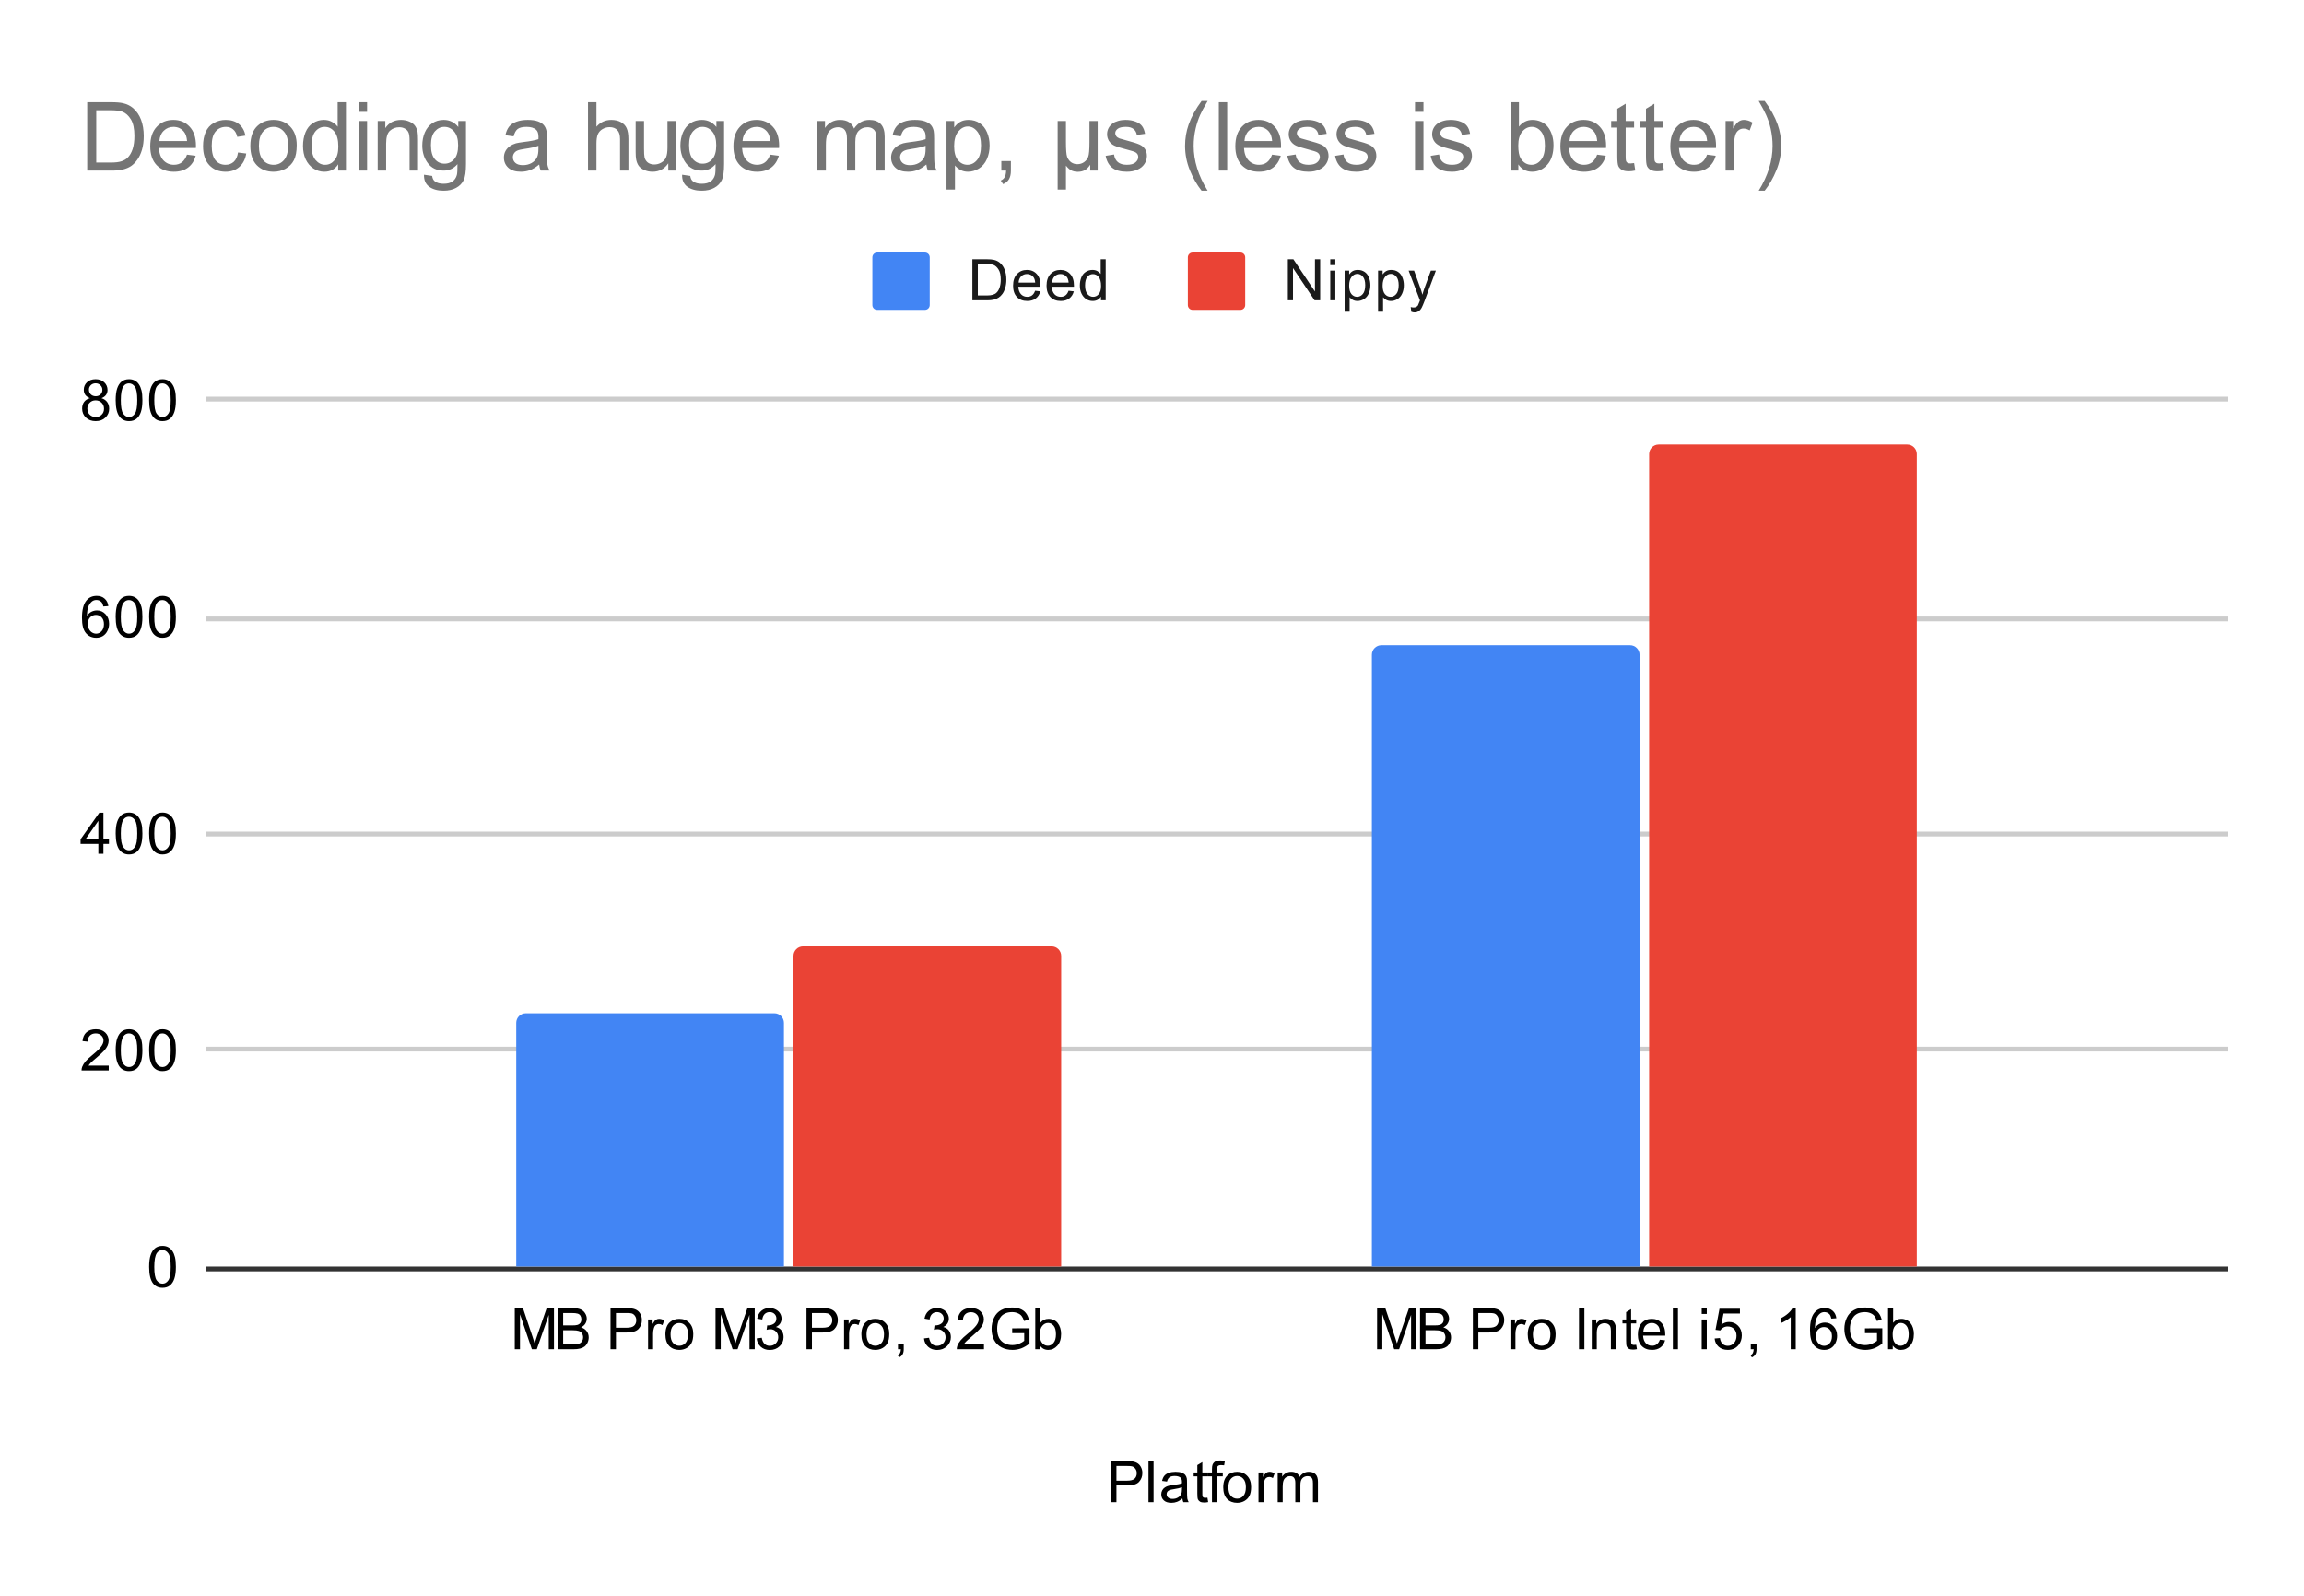 <svg version="1.1" viewBox="0.0 0.0 482.0 334.0" fill="none" stroke="none" stroke-linecap="square" stroke-miterlimit="10" width="482" height="334" xmlns:xlink="http://www.w3.org/1999/xlink" xmlns="http://www.w3.org/2000/svg"><path fill="#ffffff" d="M0 0L482.0 0L482.0 334.0L0 334.0L0 0Z" fill-rule="nonzero"/><path stroke="#333333" stroke-width="1.0" stroke-linecap="butt" d="M43.5 265.5L465.5 265.5" fill-rule="nonzero"/><path stroke="#cccccc" stroke-width="1.0" stroke-linecap="butt" d="M43.5 219.5L465.5 219.5" fill-rule="nonzero"/><path stroke="#cccccc" stroke-width="1.0" stroke-linecap="butt" d="M43.5 174.5L465.5 174.5" fill-rule="nonzero"/><path stroke="#cccccc" stroke-width="1.0" stroke-linecap="butt" d="M43.5 129.5L465.5 129.5" fill-rule="nonzero"/><path stroke="#cccccc" stroke-width="1.0" stroke-linecap="butt" d="M43.5 83.5L465.5 83.5" fill-rule="nonzero"/><clipPath id="id_0"><path d="M43.7 83.967L465.3 83.967L465.3 265.3L43.7 265.3L43.7 83.967Z" clip-rule="nonzero"/></clipPath><path stroke="#000000" stroke-width="2.0" stroke-linecap="butt" stroke-opacity="0.0" clip-path="url(#id_0)" d="M164.0 265.0L108.0 265.0L108.0 214.0C108.0 212.895 108.895 212.0 110.0 212.0L162.0 212.0C163.105 212.0 164.0 212.895 164.0 214.0Z" fill-rule="nonzero"/><path fill="#4285f4" clip-path="url(#id_0)" d="M164.0 265.0L108.0 265.0L108.0 214.0C108.0 212.895 108.895 212.0 110.0 212.0L162.0 212.0C163.105 212.0 164.0 212.895 164.0 214.0Z" fill-rule="nonzero"/><path stroke="#000000" stroke-width="2.0" stroke-linecap="butt" stroke-opacity="0.0" clip-path="url(#id_0)" d="M343.0 265.0L287.0 265.0L287.0 137.0C287.0 135.895 287.895 135.0 289.0 135.0L341.0 135.0C342.105 135.0 343.0 135.895 343.0 137.0Z" fill-rule="nonzero"/><path fill="#4285f4" clip-path="url(#id_0)" d="M343.0 265.0L287.0 265.0L287.0 137.0C287.0 135.895 287.895 135.0 289.0 135.0L341.0 135.0C342.105 135.0 343.0 135.895 343.0 137.0Z" fill-rule="nonzero"/><path stroke="#000000" stroke-width="2.0" stroke-linecap="butt" stroke-opacity="0.0" clip-path="url(#id_0)" d="M222.0 265.0L166.0 265.0L166.0 200.0C166.0 198.895 166.895 198.0 168.0 198.0L220.0 198.0C221.105 198.0 222.0 198.895 222.0 200.0Z" fill-rule="nonzero"/><path fill="#ea4335" clip-path="url(#id_0)" d="M222.0 265.0L166.0 265.0L166.0 200.0C166.0 198.895 166.895 198.0 168.0 198.0L220.0 198.0C221.105 198.0 222.0 198.895 222.0 200.0Z" fill-rule="nonzero"/><path stroke="#000000" stroke-width="2.0" stroke-linecap="butt" stroke-opacity="0.0" clip-path="url(#id_0)" d="M401.0 265.0L345.0 265.0L345.0 95.0C345.0 93.895 345.895 93.0 347.0 93.0L399.0 93.0C400.105 93.0 401.0 93.895 401.0 95.0Z" fill-rule="nonzero"/><path fill="#ea4335" clip-path="url(#id_0)" d="M401.0 265.0L345.0 265.0L345.0 95.0C345.0 93.895 345.895 93.0 347.0 93.0L399.0 93.0C400.105 93.0 401.0 93.895 401.0 95.0Z" fill-rule="nonzero"/><path fill="#000000" d="M232.422 314.3L232.422 305.706L235.672 305.706Q236.516 305.706 236.969 305.784Q237.609 305.894 238.031 306.191Q238.469 306.488 238.719 307.019Q238.984 307.55 238.984 308.191Q238.984 309.284 238.281 310.05Q237.594 310.8 235.766 310.8L233.562 310.8L233.562 314.3L232.422 314.3ZM233.562 309.8L235.781 309.8Q236.891 309.8 237.344 309.394Q237.812 308.972 237.812 308.222Q237.812 307.691 237.531 307.316Q237.266 306.925 236.828 306.8Q236.531 306.722 235.766 306.722L233.562 306.722L233.562 309.8ZM240.266 314.3L240.266 305.706L241.328 305.706L241.328 314.3L240.266 314.3ZM247.359 313.534Q246.766 314.034 246.219 314.238Q245.688 314.441 245.062 314.441Q244.031 314.441 243.484 313.941Q242.938 313.441 242.938 312.659Q242.938 312.206 243.141 311.831Q243.344 311.441 243.688 311.222Q244.031 310.988 244.453 310.878Q244.75 310.784 245.391 310.706Q246.656 310.566 247.266 310.347Q247.266 310.128 247.266 310.081Q247.266 309.425 246.969 309.159Q246.562 308.816 245.766 308.816Q245.031 308.816 244.672 309.081Q244.312 309.331 244.141 309.988L243.109 309.847Q243.25 309.191 243.578 308.784Q243.906 308.378 244.516 308.159Q245.125 307.941 245.922 307.941Q246.719 307.941 247.219 308.128Q247.719 308.316 247.953 308.597Q248.188 308.878 248.281 309.316Q248.328 309.581 248.328 310.284L248.328 311.691Q248.328 313.159 248.391 313.55Q248.469 313.941 248.672 314.3L247.562 314.3Q247.406 313.972 247.359 313.534ZM247.266 311.175Q246.688 311.409 245.547 311.581Q244.891 311.675 244.625 311.8Q244.359 311.909 244.203 312.128Q244.062 312.347 244.062 312.628Q244.062 313.05 244.375 313.331Q244.703 313.613 245.312 313.613Q245.922 313.613 246.391 313.347Q246.875 313.081 247.094 312.613Q247.266 312.253 247.266 311.566L247.266 311.175ZM252.594 313.363L252.75 314.284Q252.297 314.378 251.953 314.378Q251.375 314.378 251.062 314.206Q250.75 314.019 250.609 313.722Q250.484 313.425 250.484 312.472L250.484 308.894L249.719 308.894L249.719 308.081L250.484 308.081L250.484 306.534L251.531 305.909L251.531 308.081L252.594 308.081L252.594 308.894L251.531 308.894L251.531 312.534Q251.531 312.988 251.578 313.113Q251.641 313.238 251.766 313.316Q251.891 313.394 252.125 313.394Q252.312 313.394 252.594 313.363ZM253.547 314.3L253.547 308.894L252.609 308.894L252.609 308.081L253.547 308.081L253.547 307.409Q253.547 306.784 253.656 306.488Q253.812 306.066 254.188 305.816Q254.578 305.566 255.266 305.566Q255.719 305.566 256.25 305.675L256.094 306.581Q255.766 306.534 255.469 306.534Q254.984 306.534 254.781 306.738Q254.594 306.941 254.594 307.503L254.594 308.081L255.812 308.081L255.812 308.894L254.594 308.894L254.594 314.3L253.547 314.3ZM255.906 311.191Q255.906 309.456 256.859 308.628Q257.656 307.941 258.812 307.941Q260.094 307.941 260.906 308.784Q261.734 309.613 261.734 311.097Q261.734 312.3 261.375 312.988Q261.016 313.675 260.312 314.066Q259.625 314.441 258.812 314.441Q257.516 314.441 256.703 313.613Q255.906 312.769 255.906 311.191ZM256.984 311.191Q256.984 312.378 257.5 312.972Q258.031 313.566 258.812 313.566Q259.609 313.566 260.125 312.972Q260.641 312.378 260.641 311.159Q260.641 310.003 260.109 309.409Q259.594 308.816 258.812 308.816Q258.031 308.816 257.5 309.409Q256.984 309.988 256.984 311.191ZM263.281 314.3L263.281 308.081L264.234 308.081L264.234 309.019Q264.594 308.363 264.891 308.159Q265.203 307.941 265.578 307.941Q266.109 307.941 266.656 308.269L266.297 309.253Q265.906 309.019 265.531 309.019Q265.172 309.019 264.891 309.238Q264.625 309.441 264.516 309.816Q264.328 310.378 264.328 311.034L264.328 314.3L263.281 314.3ZM267.297 314.3L267.297 308.081L268.234 308.081L268.234 308.956Q268.531 308.488 269.016 308.222Q269.5 307.941 270.125 307.941Q270.812 307.941 271.25 308.222Q271.703 308.503 271.875 309.019Q272.625 307.941 273.797 307.941Q274.734 307.941 275.219 308.456Q275.719 308.956 275.719 310.034L275.719 314.3L274.672 314.3L274.672 310.378Q274.672 309.753 274.562 309.472Q274.469 309.191 274.203 309.019Q273.938 308.847 273.562 308.847Q272.906 308.847 272.469 309.284Q272.047 309.722 272.047 310.691L272.047 314.3L270.984 314.3L270.984 310.253Q270.984 309.55 270.719 309.206Q270.469 308.847 269.891 308.847Q269.438 308.847 269.062 309.081Q268.688 309.316 268.516 309.769Q268.344 310.222 268.344 311.066L268.344 314.3L267.297 314.3Z" fill-rule="nonzero"/><path fill="#000000" d="M31.2 265.066Q31.2 263.534 31.512 262.613Q31.825 261.675 32.434 261.175Q33.059 260.675 33.997 260.675Q34.684 260.675 35.2 260.956Q35.731 261.238 36.075 261.769Q36.419 262.284 36.606 263.034Q36.794 263.784 36.794 265.066Q36.794 266.581 36.481 267.503Q36.184 268.425 35.559 268.941Q34.95 269.441 33.997 269.441Q32.763 269.441 32.044 268.55Q31.2 267.488 31.2 265.066ZM32.278 265.066Q32.278 267.175 32.778 267.878Q33.278 268.581 33.997 268.581Q34.731 268.581 35.216 267.878Q35.716 267.175 35.716 265.066Q35.716 262.941 35.216 262.253Q34.731 261.55 33.981 261.55Q33.263 261.55 32.825 262.159Q32.278 262.941 32.278 265.066Z" fill-rule="nonzero"/><path fill="#000000" d="M22.747 222.951L22.747 223.967L17.059 223.967Q17.059 223.592 17.184 223.232Q17.403 222.654 17.872 222.092Q18.356 221.529 19.262 220.795Q20.669 219.639 21.153 218.967Q21.653 218.295 21.653 217.701Q21.653 217.076 21.2 216.654Q20.747 216.217 20.028 216.217Q19.262 216.217 18.809 216.67Q18.356 217.123 18.341 217.935L17.262 217.826Q17.372 216.607 18.091 215.982Q18.825 215.342 20.059 215.342Q21.294 215.342 22.012 216.029Q22.731 216.717 22.731 217.732Q22.731 218.248 22.512 218.748Q22.309 219.232 21.809 219.795Q21.325 220.342 20.2 221.295Q19.247 222.092 18.966 222.389Q18.7 222.67 18.528 222.951L22.747 222.951ZM24.2 219.732Q24.2 218.201 24.512 217.279Q24.825 216.342 25.434 215.842Q26.059 215.342 26.997 215.342Q27.684 215.342 28.2 215.623Q28.731 215.904 29.075 216.435Q29.419 216.951 29.606 217.701Q29.794 218.451 29.794 219.732Q29.794 221.248 29.481 222.17Q29.184 223.092 28.559 223.607Q27.95 224.107 26.997 224.107Q25.762 224.107 25.044 223.217Q24.2 222.154 24.2 219.732ZM25.278 219.732Q25.278 221.842 25.778 222.545Q26.278 223.248 26.997 223.248Q27.731 223.248 28.216 222.545Q28.716 221.842 28.716 219.732Q28.716 217.607 28.216 216.92Q27.731 216.217 26.981 216.217Q26.262 216.217 25.825 216.826Q25.278 217.607 25.278 219.732ZM31.2 219.732Q31.2 218.201 31.512 217.279Q31.825 216.342 32.434 215.842Q33.059 215.342 33.997 215.342Q34.684 215.342 35.2 215.623Q35.731 215.904 36.075 216.435Q36.419 216.951 36.606 217.701Q36.794 218.451 36.794 219.732Q36.794 221.248 36.481 222.17Q36.184 223.092 35.559 223.607Q34.95 224.107 33.997 224.107Q32.763 224.107 32.044 223.217Q31.2 222.154 31.2 219.732ZM32.278 219.732Q32.278 221.842 32.778 222.545Q33.278 223.248 33.997 223.248Q34.731 223.248 35.216 222.545Q35.716 221.842 35.716 219.732Q35.716 217.607 35.216 216.92Q34.731 216.217 33.981 216.217Q33.263 216.217 32.825 216.826Q32.278 217.607 32.278 219.732Z" fill-rule="nonzero"/><path fill="#000000" d="M20.575 178.633L20.575 176.571L16.856 176.571L16.856 175.602L20.778 170.04L21.637 170.04L21.637 175.602L22.794 175.602L22.794 176.571L21.637 176.571L21.637 178.633L20.575 178.633ZM20.575 175.602L20.575 171.743L17.887 175.602L20.575 175.602ZM24.2 174.399Q24.2 172.868 24.512 171.946Q24.825 171.008 25.434 170.508Q26.059 170.008 26.997 170.008Q27.684 170.008 28.2 170.29Q28.731 170.571 29.075 171.102Q29.419 171.618 29.606 172.368Q29.794 173.118 29.794 174.399Q29.794 175.915 29.481 176.836Q29.184 177.758 28.559 178.274Q27.95 178.774 26.997 178.774Q25.762 178.774 25.044 177.883Q24.2 176.821 24.2 174.399ZM25.278 174.399Q25.278 176.508 25.778 177.211Q26.278 177.915 26.997 177.915Q27.731 177.915 28.216 177.211Q28.716 176.508 28.716 174.399Q28.716 172.274 28.216 171.586Q27.731 170.883 26.981 170.883Q26.262 170.883 25.825 171.493Q25.278 172.274 25.278 174.399ZM31.2 174.399Q31.2 172.868 31.512 171.946Q31.825 171.008 32.434 170.508Q33.059 170.008 33.997 170.008Q34.684 170.008 35.2 170.29Q35.731 170.571 36.075 171.102Q36.419 171.618 36.606 172.368Q36.794 173.118 36.794 174.399Q36.794 175.915 36.481 176.836Q36.184 177.758 35.559 178.274Q34.95 178.774 33.997 178.774Q32.763 178.774 32.044 177.883Q31.2 176.821 31.2 174.399ZM32.278 174.399Q32.278 176.508 32.778 177.211Q33.278 177.915 33.997 177.915Q34.731 177.915 35.216 177.211Q35.716 176.508 35.716 174.399Q35.716 172.274 35.216 171.586Q34.731 170.883 33.981 170.883Q33.263 170.883 32.825 171.493Q32.278 172.274 32.278 174.399Z" fill-rule="nonzero"/><path fill="#000000" d="M22.669 126.816L21.622 126.894Q21.481 126.269 21.231 125.987Q20.794 125.534 20.169 125.534Q19.669 125.534 19.278 125.816Q18.794 126.191 18.497 126.894Q18.216 127.581 18.2 128.863Q18.575 128.284 19.122 128.003Q19.684 127.722 20.294 127.722Q21.341 127.722 22.075 128.503Q22.825 129.284 22.825 130.503Q22.825 131.316 22.466 132.019Q22.122 132.706 21.512 133.081Q20.903 133.441 20.137 133.441Q18.809 133.441 17.981 132.472Q17.153 131.503 17.153 129.284Q17.153 126.784 18.075 125.659Q18.872 124.675 20.231 124.675Q21.247 124.675 21.887 125.253Q22.544 125.816 22.669 126.816ZM18.372 130.519Q18.372 131.066 18.591 131.566Q18.825 132.05 19.231 132.316Q19.653 132.581 20.122 132.581Q20.778 132.581 21.262 132.05Q21.747 131.503 21.747 130.581Q21.747 129.691 21.262 129.175Q20.794 128.659 20.075 128.659Q19.356 128.659 18.856 129.175Q18.372 129.691 18.372 130.519ZM24.2 129.066Q24.2 127.534 24.512 126.612Q24.825 125.675 25.434 125.175Q26.059 124.675 26.997 124.675Q27.684 124.675 28.2 124.956Q28.731 125.237 29.075 125.769Q29.419 126.284 29.606 127.034Q29.794 127.784 29.794 129.066Q29.794 130.581 29.481 131.503Q29.184 132.425 28.559 132.941Q27.95 133.441 26.997 133.441Q25.762 133.441 25.044 132.55Q24.2 131.488 24.2 129.066ZM25.278 129.066Q25.278 131.175 25.778 131.878Q26.278 132.581 26.997 132.581Q27.731 132.581 28.216 131.878Q28.716 131.175 28.716 129.066Q28.716 126.941 28.216 126.253Q27.731 125.55 26.981 125.55Q26.262 125.55 25.825 126.159Q25.278 126.941 25.278 129.066ZM31.2 129.066Q31.2 127.534 31.512 126.612Q31.825 125.675 32.434 125.175Q33.059 124.675 33.997 124.675Q34.684 124.675 35.2 124.956Q35.731 125.237 36.075 125.769Q36.419 126.284 36.606 127.034Q36.794 127.784 36.794 129.066Q36.794 130.581 36.481 131.503Q36.184 132.425 35.559 132.941Q34.95 133.441 33.997 133.441Q32.763 133.441 32.044 132.55Q31.2 131.488 31.2 129.066ZM32.278 129.066Q32.278 131.175 32.778 131.878Q33.278 132.581 33.997 132.581Q34.731 132.581 35.216 131.878Q35.716 131.175 35.716 129.066Q35.716 126.941 35.216 126.253Q34.731 125.55 33.981 125.55Q33.263 125.55 32.825 126.159Q32.278 126.941 32.278 129.066Z" fill-rule="nonzero"/><path fill="#000000" d="M18.825 83.31Q18.169 83.06 17.841 82.623Q17.528 82.17 17.528 81.56Q17.528 80.623 18.2 79.982Q18.887 79.342 19.997 79.342Q21.122 79.342 21.809 79.998Q22.497 80.654 22.497 81.592Q22.497 82.185 22.184 82.623Q21.872 83.06 21.231 83.31Q22.028 83.56 22.434 84.139Q22.841 84.717 22.841 85.514Q22.841 86.607 22.059 87.357Q21.294 88.107 20.012 88.107Q18.747 88.107 17.966 87.357Q17.184 86.607 17.184 85.482Q17.184 84.639 17.606 84.076Q18.044 83.514 18.825 83.31ZM18.606 81.514Q18.606 82.123 18.997 82.514Q19.403 82.904 20.028 82.904Q20.637 82.904 21.028 82.529Q21.419 82.139 21.419 81.576Q21.419 80.998 21.012 80.607Q20.606 80.201 20.012 80.201Q19.403 80.201 18.997 80.592Q18.606 80.982 18.606 81.514ZM18.278 85.482Q18.278 85.935 18.481 86.357Q18.7 86.779 19.122 87.014Q19.544 87.248 20.028 87.248Q20.778 87.248 21.262 86.764Q21.762 86.279 21.762 85.529Q21.762 84.764 21.262 84.264Q20.762 83.764 19.997 83.764Q19.247 83.764 18.762 84.264Q18.278 84.748 18.278 85.482ZM24.2 83.732Q24.2 82.201 24.512 81.279Q24.825 80.342 25.434 79.842Q26.059 79.342 26.997 79.342Q27.684 79.342 28.2 79.623Q28.731 79.904 29.075 80.435Q29.419 80.951 29.606 81.701Q29.794 82.451 29.794 83.732Q29.794 85.248 29.481 86.17Q29.184 87.092 28.559 87.607Q27.95 88.107 26.997 88.107Q25.762 88.107 25.044 87.217Q24.2 86.154 24.2 83.732ZM25.278 83.732Q25.278 85.842 25.778 86.545Q26.278 87.248 26.997 87.248Q27.731 87.248 28.216 86.545Q28.716 85.842 28.716 83.732Q28.716 81.607 28.216 80.92Q27.731 80.217 26.981 80.217Q26.262 80.217 25.825 80.826Q25.278 81.607 25.278 83.732ZM31.2 83.732Q31.2 82.201 31.512 81.279Q31.825 80.342 32.434 79.842Q33.059 79.342 33.997 79.342Q34.684 79.342 35.2 79.623Q35.731 79.904 36.075 80.435Q36.419 80.951 36.606 81.701Q36.794 82.451 36.794 83.732Q36.794 85.248 36.481 86.17Q36.184 87.092 35.559 87.607Q34.95 88.107 33.997 88.107Q32.763 88.107 32.044 87.217Q31.2 86.154 31.2 83.732ZM32.278 83.732Q32.278 85.842 32.778 86.545Q33.278 87.248 33.997 87.248Q34.731 87.248 35.216 86.545Q35.716 85.842 35.716 83.732Q35.716 81.607 35.216 80.92Q34.731 80.217 33.981 80.217Q33.263 80.217 32.825 80.826Q32.278 81.607 32.278 83.732Z" fill-rule="nonzero"/><path fill="#000000" d="M107.689 282.3L107.689 273.706L109.407 273.706L111.439 279.784Q111.72 280.644 111.845 281.066Q111.985 280.597 112.298 279.691L114.36 273.706L115.892 273.706L115.892 282.3L114.798 282.3L114.798 275.113L112.298 282.3L111.267 282.3L108.782 274.988L108.782 282.3L107.689 282.3ZM116.673 282.3L116.673 273.706L119.907 273.706Q120.892 273.706 121.485 273.972Q122.079 274.238 122.407 274.784Q122.751 275.316 122.751 275.909Q122.751 276.456 122.454 276.941Q122.157 277.425 121.548 277.722Q122.329 277.956 122.735 278.519Q123.157 279.066 123.157 279.816Q123.157 280.409 122.907 280.941Q122.657 281.456 122.282 281.738Q121.907 282.019 121.329 282.159Q120.767 282.3 119.954 282.3L116.673 282.3ZM117.814 277.316L119.673 277.316Q120.423 277.316 120.751 277.222Q121.189 277.097 121.407 276.8Q121.626 276.488 121.626 276.034Q121.626 275.613 121.423 275.284Q121.22 274.956 120.829 274.847Q120.454 274.722 119.532 274.722L117.814 274.722L117.814 277.316ZM117.814 281.284L119.954 281.284Q120.501 281.284 120.72 281.238Q121.126 281.175 121.376 281.019Q121.642 280.847 121.814 280.534Q121.985 280.222 121.985 279.816Q121.985 279.331 121.735 278.972Q121.501 278.613 121.064 278.472Q120.626 278.331 119.798 278.331L117.814 278.331L117.814 281.284ZM127.72 282.3L127.72 273.706L130.97 273.706Q131.814 273.706 132.267 273.784Q132.907 273.894 133.329 274.191Q133.767 274.488 134.017 275.019Q134.282 275.55 134.282 276.191Q134.282 277.284 133.579 278.05Q132.892 278.8 131.064 278.8L128.86 278.8L128.86 282.3L127.72 282.3ZM128.86 277.8L131.079 277.8Q132.189 277.8 132.642 277.394Q133.11 276.972 133.11 276.222Q133.11 275.691 132.829 275.316Q132.564 274.925 132.126 274.8Q131.829 274.722 131.064 274.722L128.86 274.722L128.86 277.8ZM135.579 282.3L135.579 276.081L136.532 276.081L136.532 277.019Q136.892 276.363 137.189 276.159Q137.501 275.941 137.876 275.941Q138.407 275.941 138.954 276.269L138.595 277.253Q138.204 277.019 137.829 277.019Q137.47 277.019 137.189 277.238Q136.923 277.441 136.814 277.816Q136.626 278.378 136.626 279.034L136.626 282.3L135.579 282.3ZM139.204 279.191Q139.204 277.456 140.157 276.628Q140.954 275.941 142.11 275.941Q143.392 275.941 144.204 276.784Q145.032 277.613 145.032 279.097Q145.032 280.3 144.673 280.988Q144.314 281.675 143.61 282.066Q142.923 282.441 142.11 282.441Q140.814 282.441 140.001 281.613Q139.204 280.769 139.204 279.191ZM140.282 279.191Q140.282 280.378 140.798 280.972Q141.329 281.566 142.11 281.566Q142.907 281.566 143.423 280.972Q143.939 280.378 143.939 279.159Q143.939 278.003 143.407 277.409Q142.892 276.816 142.11 276.816Q141.329 276.816 140.798 277.409Q140.282 277.988 140.282 279.191ZM149.689 282.3L149.689 273.706L151.407 273.706L153.439 279.784Q153.72 280.644 153.845 281.066Q153.985 280.597 154.298 279.691L156.36 273.706L157.892 273.706L157.892 282.3L156.798 282.3L156.798 275.113L154.298 282.3L153.267 282.3L150.782 274.988L150.782 282.3L149.689 282.3ZM158.298 280.034L159.36 279.894Q159.532 280.784 159.97 281.191Q160.407 281.581 161.032 281.581Q161.782 281.581 162.298 281.066Q162.814 280.55 162.814 279.784Q162.814 279.066 162.329 278.597Q161.86 278.113 161.126 278.113Q160.829 278.113 160.376 278.238L160.501 277.3Q160.61 277.316 160.673 277.316Q161.345 277.316 161.876 276.972Q162.423 276.613 162.423 275.878Q162.423 275.3 162.032 274.925Q161.642 274.534 161.017 274.534Q160.407 274.534 159.985 274.925Q159.579 275.316 159.47 276.081L158.407 275.894Q158.595 274.847 159.282 274.269Q159.97 273.675 160.985 273.675Q161.689 273.675 162.282 273.988Q162.876 274.284 163.189 274.8Q163.501 275.316 163.501 275.909Q163.501 276.456 163.204 276.925Q162.907 277.378 162.329 277.644Q163.079 277.816 163.501 278.378Q163.923 278.925 163.923 279.769Q163.923 280.894 163.095 281.675Q162.282 282.456 161.032 282.456Q159.907 282.456 159.157 281.784Q158.407 281.097 158.298 280.034ZM168.72 282.3L168.72 273.706L171.97 273.706Q172.814 273.706 173.267 273.784Q173.907 273.894 174.329 274.191Q174.767 274.488 175.017 275.019Q175.282 275.55 175.282 276.191Q175.282 277.284 174.579 278.05Q173.892 278.8 172.064 278.8L169.86 278.8L169.86 282.3L168.72 282.3ZM169.86 277.8L172.079 277.8Q173.189 277.8 173.642 277.394Q174.11 276.972 174.11 276.222Q174.11 275.691 173.829 275.316Q173.564 274.925 173.126 274.8Q172.829 274.722 172.064 274.722L169.86 274.722L169.86 277.8ZM176.579 282.3L176.579 276.081L177.532 276.081L177.532 277.019Q177.892 276.363 178.189 276.159Q178.501 275.941 178.876 275.941Q179.407 275.941 179.954 276.269L179.595 277.253Q179.204 277.019 178.829 277.019Q178.47 277.019 178.189 277.238Q177.923 277.441 177.814 277.816Q177.626 278.378 177.626 279.034L177.626 282.3L176.579 282.3ZM180.204 279.191Q180.204 277.456 181.157 276.628Q181.954 275.941 183.11 275.941Q184.392 275.941 185.204 276.784Q186.032 277.613 186.032 279.097Q186.032 280.3 185.673 280.988Q185.314 281.675 184.61 282.066Q183.923 282.441 183.11 282.441Q181.814 282.441 181.001 281.613Q180.204 280.769 180.204 279.191ZM181.282 279.191Q181.282 280.378 181.798 280.972Q182.329 281.566 183.11 281.566Q183.907 281.566 184.423 280.972Q184.939 280.378 184.939 279.159Q184.939 278.003 184.407 277.409Q183.892 276.816 183.11 276.816Q182.329 276.816 181.798 277.409Q181.282 277.988 181.282 279.191ZM187.86 282.3L187.86 281.097L189.064 281.097L189.064 282.3Q189.064 282.956 188.829 283.363Q188.595 283.784 188.095 284.003L187.798 283.55Q188.126 283.409 188.282 283.113Q188.439 282.831 188.47 282.3L187.86 282.3ZM193.298 280.034L194.36 279.894Q194.532 280.784 194.97 281.191Q195.407 281.581 196.032 281.581Q196.782 281.581 197.298 281.066Q197.814 280.55 197.814 279.784Q197.814 279.066 197.329 278.597Q196.86 278.113 196.126 278.113Q195.829 278.113 195.376 278.238L195.501 277.3Q195.61 277.316 195.673 277.316Q196.345 277.316 196.876 276.972Q197.423 276.613 197.423 275.878Q197.423 275.3 197.032 274.925Q196.642 274.534 196.017 274.534Q195.407 274.534 194.985 274.925Q194.579 275.316 194.47 276.081L193.407 275.894Q193.595 274.847 194.282 274.269Q194.97 273.675 195.985 273.675Q196.689 273.675 197.282 273.988Q197.876 274.284 198.189 274.8Q198.501 275.316 198.501 275.909Q198.501 276.456 198.204 276.925Q197.907 277.378 197.329 277.644Q198.079 277.816 198.501 278.378Q198.923 278.925 198.923 279.769Q198.923 280.894 198.095 281.675Q197.282 282.456 196.032 282.456Q194.907 282.456 194.157 281.784Q193.407 281.097 193.298 280.034ZM205.845 281.284L205.845 282.3L200.157 282.3Q200.157 281.925 200.282 281.566Q200.501 280.988 200.97 280.425Q201.454 279.863 202.36 279.128Q203.767 277.972 204.251 277.3Q204.751 276.628 204.751 276.034Q204.751 275.409 204.298 274.988Q203.845 274.55 203.126 274.55Q202.36 274.55 201.907 275.003Q201.454 275.456 201.439 276.269L200.36 276.159Q200.47 274.941 201.189 274.316Q201.923 273.675 203.157 273.675Q204.392 273.675 205.11 274.363Q205.829 275.05 205.829 276.066Q205.829 276.581 205.61 277.081Q205.407 277.566 204.907 278.128Q204.423 278.675 203.298 279.628Q202.345 280.425 202.064 280.722Q201.798 281.003 201.626 281.284L205.845 281.284ZM211.751 278.925L211.751 277.925L215.376 277.909L215.376 281.097Q214.548 281.769 213.657 282.113Q212.767 282.441 211.829 282.441Q210.564 282.441 209.517 281.909Q208.485 281.363 207.954 280.347Q207.439 279.316 207.439 278.05Q207.439 276.784 207.954 275.706Q208.485 274.613 209.47 274.097Q210.454 273.566 211.735 273.566Q212.673 273.566 213.423 273.863Q214.173 274.159 214.595 274.706Q215.032 275.238 215.251 276.113L214.235 276.394Q214.032 275.738 213.735 275.363Q213.454 274.988 212.923 274.769Q212.392 274.534 211.751 274.534Q210.97 274.534 210.392 274.769Q209.829 275.003 209.47 275.394Q209.126 275.784 208.939 276.253Q208.61 277.05 208.61 277.972Q208.61 279.128 209.001 279.909Q209.407 280.675 210.157 281.05Q210.907 281.425 211.767 281.425Q212.501 281.425 213.204 281.144Q213.907 280.847 214.267 280.534L214.267 278.925L211.751 278.925ZM217.564 282.3L216.579 282.3L216.579 273.706L217.642 273.706L217.642 276.769Q218.314 275.941 219.345 275.941Q219.923 275.941 220.423 276.175Q220.939 276.394 221.267 276.816Q221.61 277.238 221.798 277.831Q221.985 278.425 221.985 279.097Q221.985 280.691 221.189 281.566Q220.392 282.441 219.298 282.441Q218.189 282.441 217.564 281.519L217.564 282.3ZM217.548 279.144Q217.548 280.253 217.86 280.753Q218.36 281.566 219.204 281.566Q219.892 281.566 220.392 280.972Q220.907 280.378 220.907 279.175Q220.907 277.956 220.423 277.378Q219.939 276.8 219.251 276.8Q218.564 276.8 218.048 277.409Q217.548 278.003 217.548 279.144Z" fill-rule="nonzero"/><path fill="#000000" d="M288.093 282.3L288.093 273.706L289.812 273.706L291.843 279.784Q292.124 280.644 292.249 281.066Q292.39 280.597 292.702 279.691L294.765 273.706L296.296 273.706L296.296 282.3L295.202 282.3L295.202 275.113L292.702 282.3L291.671 282.3L289.187 274.988L289.187 282.3L288.093 282.3ZM297.077 282.3L297.077 273.706L300.312 273.706Q301.296 273.706 301.89 273.972Q302.483 274.238 302.812 274.784Q303.155 275.316 303.155 275.909Q303.155 276.456 302.858 276.941Q302.562 277.425 301.952 277.722Q302.733 277.956 303.14 278.519Q303.562 279.066 303.562 279.816Q303.562 280.409 303.312 280.941Q303.062 281.456 302.687 281.738Q302.312 282.019 301.733 282.159Q301.171 282.3 300.358 282.3L297.077 282.3ZM298.218 277.316L300.077 277.316Q300.827 277.316 301.155 277.222Q301.593 277.097 301.812 276.8Q302.03 276.488 302.03 276.034Q302.03 275.613 301.827 275.284Q301.624 274.956 301.233 274.847Q300.858 274.722 299.937 274.722L298.218 274.722L298.218 277.316ZM298.218 281.284L300.358 281.284Q300.905 281.284 301.124 281.238Q301.53 281.175 301.78 281.019Q302.046 280.847 302.218 280.534Q302.39 280.222 302.39 279.816Q302.39 279.331 302.14 278.972Q301.905 278.613 301.468 278.472Q301.03 278.331 300.202 278.331L298.218 278.331L298.218 281.284ZM308.124 282.3L308.124 273.706L311.374 273.706Q312.218 273.706 312.671 273.784Q313.312 273.894 313.733 274.191Q314.171 274.488 314.421 275.019Q314.687 275.55 314.687 276.191Q314.687 277.284 313.983 278.05Q313.296 278.8 311.468 278.8L309.265 278.8L309.265 282.3L308.124 282.3ZM309.265 277.8L311.483 277.8Q312.593 277.8 313.046 277.394Q313.515 276.972 313.515 276.222Q313.515 275.691 313.233 275.316Q312.968 274.925 312.53 274.8Q312.233 274.722 311.468 274.722L309.265 274.722L309.265 277.8ZM315.983 282.3L315.983 276.081L316.937 276.081L316.937 277.019Q317.296 276.363 317.593 276.159Q317.905 275.941 318.28 275.941Q318.812 275.941 319.358 276.269L318.999 277.253Q318.608 277.019 318.233 277.019Q317.874 277.019 317.593 277.238Q317.327 277.441 317.218 277.816Q317.03 278.378 317.03 279.034L317.03 282.3L315.983 282.3ZM319.608 279.191Q319.608 277.456 320.562 276.628Q321.358 275.941 322.515 275.941Q323.796 275.941 324.608 276.784Q325.437 277.613 325.437 279.097Q325.437 280.3 325.077 280.988Q324.718 281.675 324.015 282.066Q323.327 282.441 322.515 282.441Q321.218 282.441 320.405 281.613Q319.608 280.769 319.608 279.191ZM320.687 279.191Q320.687 280.378 321.202 280.972Q321.733 281.566 322.515 281.566Q323.312 281.566 323.827 280.972Q324.343 280.378 324.343 279.159Q324.343 278.003 323.812 277.409Q323.296 276.816 322.515 276.816Q321.733 276.816 321.202 277.409Q320.687 277.988 320.687 279.191ZM330.327 282.3L330.327 273.706L331.452 273.706L331.452 282.3L330.327 282.3ZM332.999 282.3L332.999 276.081L333.937 276.081L333.937 276.956Q334.624 275.941 335.921 275.941Q336.483 275.941 336.952 276.144Q337.437 276.347 337.671 276.675Q337.905 277.003 337.999 277.441Q338.046 277.738 338.046 278.472L338.046 282.3L336.999 282.3L336.999 278.519Q336.999 277.863 336.874 277.55Q336.749 277.238 336.437 277.05Q336.124 276.847 335.702 276.847Q335.03 276.847 334.53 277.284Q334.046 277.706 334.046 278.894L334.046 282.3L332.999 282.3ZM342.296 281.363L342.452 282.284Q341.999 282.378 341.655 282.378Q341.077 282.378 340.765 282.206Q340.452 282.019 340.312 281.722Q340.187 281.425 340.187 280.472L340.187 276.894L339.421 276.894L339.421 276.081L340.187 276.081L340.187 274.534L341.233 273.909L341.233 276.081L342.296 276.081L342.296 276.894L341.233 276.894L341.233 280.534Q341.233 280.988 341.28 281.113Q341.343 281.238 341.468 281.316Q341.593 281.394 341.827 281.394Q342.015 281.394 342.296 281.363ZM347.249 280.3L348.343 280.425Q348.093 281.378 347.39 281.909Q346.687 282.441 345.608 282.441Q344.249 282.441 343.437 281.597Q342.64 280.753 342.64 279.238Q342.64 277.675 343.452 276.816Q344.265 275.941 345.546 275.941Q346.796 275.941 347.577 276.784Q348.374 277.628 348.374 279.175Q348.374 279.269 348.374 279.456L343.733 279.456Q343.796 280.488 344.312 281.034Q344.827 281.566 345.608 281.566Q346.187 281.566 346.593 281.269Q347.015 280.956 347.249 280.3ZM343.796 278.597L347.265 278.597Q347.202 277.8 346.874 277.409Q346.358 276.8 345.562 276.8Q344.827 276.8 344.327 277.284Q343.843 277.769 343.796 278.597ZM349.968 282.3L349.968 273.706L351.03 273.706L351.03 282.3L349.968 282.3ZM355.999 274.925L355.999 273.706L357.062 273.706L357.062 274.925L355.999 274.925ZM355.999 282.3L355.999 276.081L357.062 276.081L357.062 282.3L355.999 282.3ZM358.702 280.05L359.812 279.956Q359.937 280.769 360.374 281.175Q360.827 281.581 361.468 281.581Q362.218 281.581 362.749 281.003Q363.28 280.425 363.28 279.488Q363.28 278.581 362.765 278.066Q362.265 277.534 361.437 277.534Q360.937 277.534 360.515 277.769Q360.108 278.003 359.874 278.363L358.89 278.238L359.718 273.831L363.999 273.831L363.999 274.831L360.562 274.831L360.108 277.144Q360.874 276.597 361.718 276.597Q362.843 276.597 363.608 277.378Q364.39 278.159 364.39 279.394Q364.39 280.55 363.718 281.409Q362.89 282.441 361.468 282.441Q360.296 282.441 359.546 281.784Q358.812 281.128 358.702 280.05ZM366.265 282.3L366.265 281.097L367.468 281.097L367.468 282.3Q367.468 282.956 367.233 283.363Q366.999 283.784 366.499 284.003L366.202 283.55Q366.53 283.409 366.687 283.113Q366.843 282.831 366.874 282.3L366.265 282.3ZM375.671 282.3L374.624 282.3L374.624 275.581Q374.233 275.941 373.608 276.316Q372.999 276.675 372.515 276.847L372.515 275.831Q373.39 275.409 374.046 274.831Q374.718 274.238 374.999 273.675L375.671 273.675L375.671 282.3ZM384.171 275.816L383.124 275.894Q382.983 275.269 382.733 274.988Q382.296 274.534 381.671 274.534Q381.171 274.534 380.78 274.816Q380.296 275.191 379.999 275.894Q379.718 276.581 379.702 277.863Q380.077 277.284 380.624 277.003Q381.187 276.722 381.796 276.722Q382.843 276.722 383.577 277.503Q384.327 278.284 384.327 279.503Q384.327 280.316 383.968 281.019Q383.624 281.706 383.015 282.081Q382.405 282.441 381.64 282.441Q380.312 282.441 379.483 281.472Q378.655 280.503 378.655 278.284Q378.655 275.784 379.577 274.659Q380.374 273.675 381.733 273.675Q382.749 273.675 383.39 274.253Q384.046 274.816 384.171 275.816ZM379.874 279.519Q379.874 280.066 380.093 280.566Q380.327 281.05 380.733 281.316Q381.155 281.581 381.624 281.581Q382.28 281.581 382.765 281.05Q383.249 280.503 383.249 279.581Q383.249 278.691 382.765 278.175Q382.296 277.659 381.577 277.659Q380.858 277.659 380.358 278.175Q379.874 278.691 379.874 279.519ZM390.155 278.925L390.155 277.925L393.78 277.909L393.78 281.097Q392.952 281.769 392.062 282.113Q391.171 282.441 390.233 282.441Q388.968 282.441 387.921 281.909Q386.89 281.363 386.358 280.347Q385.843 279.316 385.843 278.05Q385.843 276.784 386.358 275.706Q386.89 274.613 387.874 274.097Q388.858 273.566 390.14 273.566Q391.077 273.566 391.827 273.863Q392.577 274.159 392.999 274.706Q393.437 275.238 393.655 276.113L392.64 276.394Q392.437 275.738 392.14 275.363Q391.858 274.988 391.327 274.769Q390.796 274.534 390.155 274.534Q389.374 274.534 388.796 274.769Q388.233 275.003 387.874 275.394Q387.53 275.784 387.343 276.253Q387.015 277.05 387.015 277.972Q387.015 279.128 387.405 279.909Q387.812 280.675 388.562 281.05Q389.312 281.425 390.171 281.425Q390.905 281.425 391.608 281.144Q392.312 280.847 392.671 280.534L392.671 278.925L390.155 278.925ZM395.968 282.3L394.983 282.3L394.983 273.706L396.046 273.706L396.046 276.769Q396.718 275.941 397.749 275.941Q398.327 275.941 398.827 276.175Q399.343 276.394 399.671 276.816Q400.015 277.238 400.202 277.831Q400.39 278.425 400.39 279.097Q400.39 280.691 399.593 281.566Q398.796 282.441 397.702 282.441Q396.593 282.441 395.968 281.519L395.968 282.3ZM395.952 279.144Q395.952 280.253 396.265 280.753Q396.765 281.566 397.608 281.566Q398.296 281.566 398.796 280.972Q399.312 280.378 399.312 279.175Q399.312 277.956 398.827 277.378Q398.343 276.8 397.655 276.8Q396.968 276.8 396.452 277.409Q395.952 278.003 395.952 279.144Z" fill-rule="nonzero"/><path fill="#4285f4" d="M182.5 53.833C182.5 53.281 182.948 52.833 183.5 52.833L193.5 52.833C194.052 52.833 194.5 53.281 194.5 53.833L194.5 63.833C194.5 64.386 194.052 64.833 193.5 64.833L183.5 64.833C182.948 64.833 182.5 64.386 182.5 63.833Z" fill-rule="nonzero"/><path fill="#1a1a1a" d="M203.422 62.833L203.422 54.24L206.391 54.24Q207.391 54.24 207.922 54.365Q208.656 54.536 209.172 54.974Q209.859 55.552 210.188 56.458Q210.531 57.349 210.531 58.49Q210.531 59.474 210.297 60.224Q210.078 60.974 209.719 61.474Q209.359 61.974 208.922 62.255Q208.5 62.536 207.906 62.693Q207.312 62.833 206.531 62.833L203.422 62.833ZM204.562 61.818L206.391 61.818Q207.25 61.818 207.734 61.661Q208.219 61.505 208.5 61.208Q208.906 60.818 209.125 60.13Q209.359 59.443 209.359 58.474Q209.359 57.13 208.906 56.411Q208.469 55.677 207.844 55.427Q207.375 55.255 206.375 55.255L204.562 55.255L204.562 61.818ZM216.547 60.833L217.641 60.958Q217.391 61.911 216.688 62.443Q215.984 62.974 214.906 62.974Q213.547 62.974 212.734 62.13Q211.938 61.286 211.938 59.771Q211.938 58.208 212.75 57.349Q213.562 56.474 214.844 56.474Q216.094 56.474 216.875 57.318Q217.672 58.161 217.672 59.708Q217.672 59.802 217.672 59.99L213.031 59.99Q213.094 61.021 213.609 61.568Q214.125 62.099 214.906 62.099Q215.484 62.099 215.891 61.802Q216.312 61.49 216.547 60.833ZM213.094 59.13L216.562 59.13Q216.5 58.333 216.172 57.943Q215.656 57.333 214.859 57.333Q214.125 57.333 213.625 57.818Q213.141 58.302 213.094 59.13ZM223.547 60.833L224.641 60.958Q224.391 61.911 223.688 62.443Q222.984 62.974 221.906 62.974Q220.547 62.974 219.734 62.13Q218.938 61.286 218.938 59.771Q218.938 58.208 219.75 57.349Q220.562 56.474 221.844 56.474Q223.094 56.474 223.875 57.318Q224.672 58.161 224.672 59.708Q224.672 59.802 224.672 59.99L220.031 59.99Q220.094 61.021 220.609 61.568Q221.125 62.099 221.906 62.099Q222.484 62.099 222.891 61.802Q223.312 61.49 223.547 60.833ZM220.094 59.13L223.562 59.13Q223.5 58.333 223.172 57.943Q222.656 57.333 221.859 57.333Q221.125 57.333 220.625 57.818Q220.141 58.302 220.094 59.13ZM230.328 62.833L230.328 62.052Q229.734 62.974 228.594 62.974Q227.844 62.974 227.219 62.568Q226.594 62.146 226.25 61.411Q225.906 60.677 225.906 59.724Q225.906 58.802 226.219 58.036Q226.531 57.271 227.156 56.88Q227.781 56.474 228.547 56.474Q229.109 56.474 229.547 56.708Q229.984 56.943 230.266 57.318L230.266 54.24L231.312 54.24L231.312 62.833L230.328 62.833ZM227.0 59.724Q227.0 60.927 227.5 61.521Q228.0 62.099 228.688 62.099Q229.375 62.099 229.859 61.536Q230.344 60.974 230.344 59.818Q230.344 58.536 229.844 57.943Q229.359 57.349 228.641 57.349Q227.938 57.349 227.469 57.927Q227.0 58.49 227.0 59.724Z" fill-rule="nonzero"/><path fill="#ea4335" d="M248.5 53.833C248.5 53.281 248.948 52.833 249.5 52.833L259.5 52.833C260.052 52.833 260.5 53.281 260.5 53.833L260.5 63.833C260.5 64.386 260.052 64.833 259.5 64.833L249.5 64.833C248.948 64.833 248.5 64.386 248.5 63.833Z" fill-rule="nonzero"/><path fill="#1a1a1a" d="M269.422 62.833L269.422 54.24L270.578 54.24L275.094 60.99L275.094 54.24L276.188 54.24L276.188 62.833L275.016 62.833L270.5 56.083L270.5 62.833L269.422 62.833ZM278.297 55.458L278.297 54.24L279.359 54.24L279.359 55.458L278.297 55.458ZM278.297 62.833L278.297 56.615L279.359 56.615L279.359 62.833L278.297 62.833ZM281.297 65.224L281.297 56.615L282.25 56.615L282.25 57.411Q282.594 56.943 283.016 56.708Q283.453 56.474 284.062 56.474Q284.859 56.474 285.469 56.88Q286.078 57.286 286.375 58.036Q286.688 58.786 286.688 59.677Q286.688 60.63 286.344 61.396Q286.016 62.161 285.359 62.568Q284.703 62.974 283.984 62.974Q283.453 62.974 283.031 62.755Q282.609 62.521 282.344 62.193L282.344 65.224L281.297 65.224ZM282.25 59.755Q282.25 60.958 282.734 61.536Q283.219 62.099 283.906 62.099Q284.609 62.099 285.109 61.505Q285.609 60.911 285.609 59.661Q285.609 58.474 285.125 57.896Q284.641 57.302 283.953 57.302Q283.281 57.302 282.766 57.927Q282.25 58.552 282.25 59.755ZM288.297 65.224L288.297 56.615L289.25 56.615L289.25 57.411Q289.594 56.943 290.016 56.708Q290.453 56.474 291.062 56.474Q291.859 56.474 292.469 56.88Q293.078 57.286 293.375 58.036Q293.688 58.786 293.688 59.677Q293.688 60.63 293.344 61.396Q293.016 62.161 292.359 62.568Q291.703 62.974 290.984 62.974Q290.453 62.974 290.031 62.755Q289.609 62.521 289.344 62.193L289.344 65.224L288.297 65.224ZM289.25 59.755Q289.25 60.958 289.734 61.536Q290.219 62.099 290.906 62.099Q291.609 62.099 292.109 61.505Q292.609 60.911 292.609 59.661Q292.609 58.474 292.125 57.896Q291.641 57.302 290.953 57.302Q290.281 57.302 289.766 57.927Q289.25 58.552 289.25 59.755ZM295.25 65.224L295.125 64.24Q295.469 64.333 295.734 64.333Q296.078 64.333 296.281 64.208Q296.5 64.099 296.641 63.896Q296.734 63.724 296.969 63.099Q296.984 63.021 297.062 62.849L294.688 56.615L295.828 56.615L297.125 60.208Q297.375 60.896 297.578 61.661Q297.766 60.927 298.016 60.24L299.344 56.615L300.391 56.615L298.031 62.943Q297.641 63.958 297.438 64.349Q297.156 64.88 296.781 65.115Q296.422 65.365 295.922 65.365Q295.625 65.365 295.25 65.224Z" fill-rule="nonzero"/><path fill="#757575" d="M18.247 35.7L18.247 21.387L23.169 21.387Q24.841 21.387 25.731 21.591Q26.95 21.872 27.825 22.606Q28.95 23.575 29.512 25.059Q30.075 26.544 30.075 28.466Q30.075 30.091 29.7 31.356Q29.325 32.606 28.716 33.434Q28.122 34.263 27.419 34.747Q26.716 35.216 25.716 35.466Q24.716 35.7 23.403 35.7L18.247 35.7ZM20.137 34.013L23.2 34.013Q24.606 34.013 25.403 33.747Q26.216 33.481 26.7 32.997Q27.372 32.325 27.747 31.2Q28.122 30.059 28.122 28.434Q28.122 26.184 27.387 24.981Q26.653 23.778 25.591 23.372Q24.841 23.075 23.153 23.075L20.137 23.075L20.137 34.013ZM39.122 32.356L40.934 32.591Q40.513 34.169 39.341 35.059Q38.184 35.934 36.372 35.934Q34.106 35.934 32.763 34.544Q31.434 33.138 31.434 30.606Q31.434 27.981 32.778 26.544Q34.122 25.091 36.278 25.091Q38.356 25.091 39.669 26.512Q40.997 27.919 40.997 30.497Q40.997 30.653 40.981 30.966L33.247 30.966Q33.341 32.669 34.216 33.575Q35.091 34.481 36.388 34.481Q37.356 34.481 38.028 33.981Q38.716 33.466 39.122 32.356ZM33.341 29.512L39.138 29.512Q39.028 28.216 38.481 27.559Q37.638 26.544 36.294 26.544Q35.091 26.544 34.263 27.356Q33.434 28.153 33.341 29.512ZM49.794 31.903L51.513 32.122Q51.231 33.919 50.059 34.934Q48.903 35.934 47.2 35.934Q45.075 35.934 43.778 34.544Q42.481 33.153 42.481 30.559Q42.481 28.872 43.028 27.622Q43.591 26.356 44.731 25.731Q45.872 25.091 47.216 25.091Q48.903 25.091 49.966 25.95Q51.044 26.809 51.356 28.372L49.638 28.637Q49.403 27.591 48.778 27.075Q48.153 26.544 47.278 26.544Q45.95 26.544 45.122 27.497Q44.294 28.45 44.294 30.497Q44.294 32.591 45.091 33.544Q45.888 34.481 47.184 34.481Q48.216 34.481 48.903 33.856Q49.606 33.216 49.794 31.903ZM52.372 30.512Q52.372 27.637 53.966 26.247Q55.309 25.091 57.231 25.091Q59.372 25.091 60.716 26.497Q62.075 27.903 62.075 30.372Q62.075 32.372 61.481 33.528Q60.888 34.669 59.731 35.309Q58.591 35.934 57.231 35.934Q55.044 35.934 53.7 34.544Q52.372 33.138 52.372 30.512ZM54.169 30.512Q54.169 32.513 55.028 33.497Q55.903 34.481 57.231 34.481Q58.544 34.481 59.403 33.497Q60.278 32.497 60.278 30.45Q60.278 28.528 59.403 27.544Q58.528 26.544 57.231 26.544Q55.903 26.544 55.028 27.544Q54.169 28.528 54.169 30.512ZM70.747 35.7L70.747 34.388Q69.763 35.934 67.841 35.934Q66.606 35.934 65.559 35.247Q64.528 34.559 63.95 33.341Q63.388 32.122 63.388 30.528Q63.388 28.966 63.903 27.7Q64.419 26.434 65.45 25.762Q66.497 25.091 67.763 25.091Q68.7 25.091 69.434 25.497Q70.169 25.887 70.638 26.512L70.638 21.387L72.372 21.387L72.372 35.7L70.747 35.7ZM65.184 30.528Q65.184 32.513 66.028 33.497Q66.872 34.481 68.013 34.481Q69.169 34.481 69.966 33.544Q70.778 32.606 70.778 30.669Q70.778 28.544 69.95 27.544Q69.138 26.544 67.934 26.544Q66.763 26.544 65.966 27.512Q65.184 28.466 65.184 30.528ZM75.028 23.403L75.028 21.387L76.794 21.387L76.794 23.403L75.028 23.403ZM75.028 35.7L75.028 25.325L76.794 25.325L76.794 35.7L75.028 35.7ZM79.013 35.7L79.013 25.325L80.606 25.325L80.606 26.809Q81.747 25.091 83.903 25.091Q84.841 25.091 85.622 25.434Q86.419 25.762 86.809 26.309Q87.2 26.856 87.356 27.606Q87.45 28.106 87.45 29.325L87.45 35.7L85.684 35.7L85.684 29.387Q85.684 28.309 85.481 27.778Q85.278 27.247 84.747 26.934Q84.231 26.622 83.528 26.622Q82.403 26.622 81.591 27.341Q80.778 28.044 80.778 30.028L80.778 35.7L79.013 35.7ZM88.7 36.559L90.403 36.809Q90.513 37.606 90.997 37.966Q91.653 38.45 92.794 38.45Q94.013 38.45 94.669 37.966Q95.341 37.481 95.575 36.606Q95.716 36.059 95.7 34.341Q94.544 35.7 92.825 35.7Q90.684 35.7 89.513 34.153Q88.341 32.606 88.341 30.45Q88.341 28.966 88.872 27.716Q89.419 26.466 90.434 25.778Q91.466 25.091 92.841 25.091Q94.669 25.091 95.872 26.575L95.872 25.325L97.481 25.325L97.481 34.294Q97.481 36.716 96.981 37.716Q96.497 38.731 95.419 39.309Q94.356 39.903 92.794 39.903Q90.95 39.903 89.794 39.075Q88.653 38.247 88.7 36.559ZM90.153 30.325Q90.153 32.372 90.966 33.309Q91.778 34.247 92.997 34.247Q94.2 34.247 95.013 33.309Q95.841 32.372 95.841 30.387Q95.841 28.481 94.997 27.512Q94.153 26.544 92.966 26.544Q91.794 26.544 90.966 27.497Q90.153 28.45 90.153 30.325ZM112.794 34.419Q111.809 35.247 110.903 35.591Q109.997 35.934 108.966 35.934Q107.263 35.934 106.341 35.106Q105.419 34.263 105.419 32.966Q105.419 32.2 105.763 31.575Q106.122 30.95 106.684 30.575Q107.247 30.184 107.95 29.981Q108.466 29.856 109.513 29.716Q111.638 29.466 112.638 29.122Q112.653 28.762 112.653 28.653Q112.653 27.591 112.153 27.137Q111.481 26.544 110.153 26.544Q108.903 26.544 108.309 26.981Q107.731 27.419 107.45 28.528L105.731 28.294Q105.966 27.184 106.497 26.512Q107.028 25.825 108.044 25.466Q109.059 25.091 110.403 25.091Q111.731 25.091 112.559 25.403Q113.388 25.716 113.778 26.2Q114.169 26.669 114.325 27.387Q114.419 27.841 114.419 29.012L114.419 31.356Q114.419 33.809 114.528 34.466Q114.638 35.106 114.981 35.7L113.138 35.7Q112.872 35.153 112.794 34.419ZM112.638 30.497Q111.684 30.887 109.763 31.153Q108.684 31.309 108.231 31.512Q107.794 31.7 107.544 32.075Q107.294 32.45 107.294 32.919Q107.294 33.622 107.825 34.091Q108.356 34.559 109.388 34.559Q110.403 34.559 111.184 34.122Q111.981 33.669 112.356 32.903Q112.638 32.294 112.638 31.137L112.638 30.497ZM123.013 35.7L123.013 21.387L124.778 21.387L124.778 26.512Q126.013 25.091 127.888 25.091Q129.028 25.091 129.872 25.544Q130.731 25.997 131.091 26.809Q131.466 27.606 131.466 29.122L131.466 35.7L129.716 35.7L129.716 29.122Q129.716 27.809 129.137 27.216Q128.559 26.606 127.528 26.606Q126.747 26.606 126.044 27.012Q125.356 27.419 125.059 28.122Q124.778 28.809 124.778 30.028L124.778 35.7L123.013 35.7ZM139.809 35.7L139.809 34.169Q138.606 35.934 136.528 35.934Q135.606 35.934 134.809 35.591Q134.012 35.231 133.622 34.7Q133.247 34.169 133.091 33.388Q132.981 32.872 132.981 31.747L132.981 25.325L134.731 25.325L134.731 31.075Q134.731 32.45 134.841 32.934Q135.012 33.622 135.544 34.028Q136.091 34.419 136.872 34.419Q137.669 34.419 138.356 34.013Q139.059 33.606 139.341 32.919Q139.637 32.216 139.637 30.887L139.637 25.325L141.387 25.325L141.387 35.7L139.809 35.7ZM142.7 36.559L144.403 36.809Q144.512 37.606 144.997 37.966Q145.653 38.45 146.794 38.45Q148.012 38.45 148.669 37.966Q149.341 37.481 149.575 36.606Q149.716 36.059 149.7 34.341Q148.544 35.7 146.825 35.7Q144.684 35.7 143.512 34.153Q142.341 32.606 142.341 30.45Q142.341 28.966 142.872 27.716Q143.419 26.466 144.434 25.778Q145.466 25.091 146.841 25.091Q148.669 25.091 149.872 26.575L149.872 25.325L151.481 25.325L151.481 34.294Q151.481 36.716 150.981 37.716Q150.497 38.731 149.419 39.309Q148.356 39.903 146.794 39.903Q144.95 39.903 143.794 39.075Q142.653 38.247 142.7 36.559ZM144.153 30.325Q144.153 32.372 144.966 33.309Q145.778 34.247 146.997 34.247Q148.2 34.247 149.012 33.309Q149.841 32.372 149.841 30.387Q149.841 28.481 148.997 27.512Q148.153 26.544 146.966 26.544Q145.794 26.544 144.966 27.497Q144.153 28.45 144.153 30.325ZM161.122 32.356L162.934 32.591Q162.512 34.169 161.341 35.059Q160.184 35.934 158.372 35.934Q156.106 35.934 154.762 34.544Q153.434 33.138 153.434 30.606Q153.434 27.981 154.778 26.544Q156.122 25.091 158.278 25.091Q160.356 25.091 161.669 26.512Q162.997 27.919 162.997 30.497Q162.997 30.653 162.981 30.966L155.247 30.966Q155.341 32.669 156.216 33.575Q157.091 34.481 158.387 34.481Q159.356 34.481 160.028 33.981Q160.716 33.466 161.122 32.356ZM155.341 29.512L161.137 29.512Q161.028 28.216 160.481 27.559Q159.637 26.544 158.294 26.544Q157.091 26.544 156.262 27.356Q155.434 28.153 155.341 29.512ZM171.012 35.7L171.012 25.325L172.591 25.325L172.591 26.778Q173.075 26.028 173.887 25.559Q174.7 25.091 175.731 25.091Q176.887 25.091 177.622 25.575Q178.356 26.044 178.669 26.903Q179.903 25.091 181.872 25.091Q183.419 25.091 184.247 25.95Q185.075 26.809 185.075 28.575L185.075 35.7L183.325 35.7L183.325 29.169Q183.325 28.106 183.153 27.653Q182.981 27.184 182.528 26.903Q182.091 26.622 181.481 26.622Q180.387 26.622 179.653 27.356Q178.934 28.075 178.934 29.669L178.934 35.7L177.184 35.7L177.184 28.966Q177.184 27.794 176.747 27.216Q176.325 26.622 175.341 26.622Q174.606 26.622 173.966 27.012Q173.341 27.403 173.059 28.153Q172.778 28.903 172.778 30.325L172.778 35.7L171.012 35.7ZM193.794 34.419Q192.809 35.247 191.903 35.591Q190.997 35.934 189.966 35.934Q188.262 35.934 187.341 35.106Q186.419 34.263 186.419 32.966Q186.419 32.2 186.762 31.575Q187.122 30.95 187.684 30.575Q188.247 30.184 188.95 29.981Q189.466 29.856 190.512 29.716Q192.637 29.466 193.637 29.122Q193.653 28.762 193.653 28.653Q193.653 27.591 193.153 27.137Q192.481 26.544 191.153 26.544Q189.903 26.544 189.309 26.981Q188.731 27.419 188.45 28.528L186.731 28.294Q186.966 27.184 187.497 26.512Q188.028 25.825 189.044 25.466Q190.059 25.091 191.403 25.091Q192.731 25.091 193.559 25.403Q194.387 25.716 194.778 26.2Q195.169 26.669 195.325 27.387Q195.419 27.841 195.419 29.012L195.419 31.356Q195.419 33.809 195.528 34.466Q195.637 35.106 195.981 35.7L194.137 35.7Q193.872 35.153 193.794 34.419ZM193.637 30.497Q192.684 30.887 190.762 31.153Q189.684 31.309 189.231 31.512Q188.794 31.7 188.544 32.075Q188.294 32.45 188.294 32.919Q188.294 33.622 188.825 34.091Q189.356 34.559 190.387 34.559Q191.403 34.559 192.184 34.122Q192.981 33.669 193.356 32.903Q193.637 32.294 193.637 31.137L193.637 30.497ZM198.012 39.669L198.012 25.325L199.622 25.325L199.622 26.669Q200.184 25.887 200.887 25.497Q201.606 25.091 202.622 25.091Q203.95 25.091 204.966 25.778Q205.981 26.466 206.497 27.716Q207.028 28.95 207.028 30.434Q207.028 32.028 206.45 33.309Q205.887 34.575 204.794 35.263Q203.7 35.934 202.497 35.934Q201.622 35.934 200.919 35.559Q200.231 35.184 199.778 34.622L199.778 39.669L198.012 39.669ZM199.606 30.575Q199.606 32.575 200.419 33.528Q201.231 34.481 202.387 34.481Q203.559 34.481 204.387 33.497Q205.231 32.513 205.231 30.419Q205.231 28.45 204.403 27.466Q203.591 26.466 202.466 26.466Q201.341 26.466 200.466 27.528Q199.606 28.575 199.606 30.575ZM209.481 35.7L209.481 33.7L211.481 33.7L211.481 35.7Q211.481 36.809 211.091 37.481Q210.7 38.169 209.856 38.528L209.356 37.778Q209.919 37.544 210.184 37.059Q210.45 36.591 210.481 35.7L209.481 35.7ZM229.637 25.325L229.637 35.7L228.075 35.7L228.075 34.466Q227.559 35.247 227.059 35.544Q226.387 35.95 225.466 35.95Q224.669 35.95 224.044 35.622Q223.575 35.372 222.997 34.653L222.997 39.669L221.262 39.669L221.262 25.325L222.997 25.325L222.997 29.716Q222.997 32.122 223.247 32.825Q223.512 33.528 224.075 33.95Q224.653 34.356 225.387 34.356Q226.169 34.356 226.778 33.934Q227.403 33.497 227.653 32.825Q227.919 32.138 227.919 29.747L227.919 25.325L229.637 25.325ZM231.309 32.606L233.059 32.325Q233.2 33.372 233.872 33.934Q234.544 34.481 235.747 34.481Q236.95 34.481 237.528 33.997Q238.122 33.497 238.122 32.841Q238.122 32.247 237.606 31.903Q237.247 31.669 235.809 31.309Q233.872 30.809 233.122 30.466Q232.387 30.106 231.997 29.481Q231.606 28.841 231.606 28.075Q231.606 27.387 231.919 26.794Q232.247 26.2 232.794 25.809Q233.2 25.512 233.903 25.309Q234.622 25.091 235.434 25.091Q236.653 25.091 237.575 25.45Q238.497 25.794 238.934 26.403Q239.372 26.997 239.544 27.997L237.825 28.231Q237.7 27.434 237.137 26.997Q236.575 26.544 235.559 26.544Q234.341 26.544 233.825 26.95Q233.309 27.341 233.309 27.872Q233.309 28.216 233.528 28.497Q233.731 28.778 234.2 28.966Q234.466 29.059 235.747 29.403Q237.622 29.903 238.356 30.231Q239.091 30.544 239.512 31.153Q239.934 31.747 239.934 32.653Q239.934 33.528 239.419 34.309Q238.903 35.091 237.934 35.513Q236.966 35.934 235.747 35.934Q233.731 35.934 232.669 35.091Q231.606 34.247 231.309 32.606ZM251.372 39.903Q249.919 38.075 248.919 35.622Q247.919 33.153 247.919 30.512Q247.919 28.184 248.669 26.059Q249.544 23.591 251.372 21.137L252.637 21.137Q251.45 23.169 251.075 24.044Q250.481 25.387 250.137 26.856Q249.716 28.684 249.716 30.528Q249.716 35.216 252.637 39.903L251.372 39.903ZM254.981 35.7L254.981 21.387L256.731 21.387L256.731 35.7L254.981 35.7ZM266.122 32.356L267.934 32.591Q267.512 34.169 266.341 35.059Q265.184 35.934 263.372 35.934Q261.106 35.934 259.762 34.544Q258.434 33.138 258.434 30.606Q258.434 27.981 259.778 26.544Q261.122 25.091 263.278 25.091Q265.356 25.091 266.669 26.512Q267.997 27.919 267.997 30.497Q267.997 30.653 267.981 30.966L260.247 30.966Q260.341 32.669 261.216 33.575Q262.091 34.481 263.387 34.481Q264.356 34.481 265.028 33.981Q265.716 33.466 266.122 32.356ZM260.341 29.512L266.137 29.512Q266.028 28.216 265.481 27.559Q264.637 26.544 263.294 26.544Q262.091 26.544 261.262 27.356Q260.434 28.153 260.341 29.512ZM269.309 32.606L271.059 32.325Q271.2 33.372 271.872 33.934Q272.544 34.481 273.747 34.481Q274.95 34.481 275.528 33.997Q276.122 33.497 276.122 32.841Q276.122 32.247 275.606 31.903Q275.247 31.669 273.809 31.309Q271.872 30.809 271.122 30.466Q270.387 30.106 269.997 29.481Q269.606 28.841 269.606 28.075Q269.606 27.387 269.919 26.794Q270.247 26.2 270.794 25.809Q271.2 25.512 271.903 25.309Q272.622 25.091 273.434 25.091Q274.653 25.091 275.575 25.45Q276.497 25.794 276.934 26.403Q277.372 26.997 277.544 27.997L275.825 28.231Q275.7 27.434 275.137 26.997Q274.575 26.544 273.559 26.544Q272.341 26.544 271.825 26.95Q271.309 27.341 271.309 27.872Q271.309 28.216 271.528 28.497Q271.731 28.778 272.2 28.966Q272.466 29.059 273.747 29.403Q275.622 29.903 276.356 30.231Q277.091 30.544 277.512 31.153Q277.934 31.747 277.934 32.653Q277.934 33.528 277.419 34.309Q276.903 35.091 275.934 35.513Q274.966 35.934 273.747 35.934Q271.731 35.934 270.669 35.091Q269.606 34.247 269.309 32.606ZM279.309 32.606L281.059 32.325Q281.2 33.372 281.872 33.934Q282.544 34.481 283.747 34.481Q284.95 34.481 285.528 33.997Q286.122 33.497 286.122 32.841Q286.122 32.247 285.606 31.903Q285.247 31.669 283.809 31.309Q281.872 30.809 281.122 30.466Q280.387 30.106 279.997 29.481Q279.606 28.841 279.606 28.075Q279.606 27.387 279.919 26.794Q280.247 26.2 280.794 25.809Q281.2 25.512 281.903 25.309Q282.622 25.091 283.434 25.091Q284.653 25.091 285.575 25.45Q286.497 25.794 286.934 26.403Q287.372 26.997 287.544 27.997L285.825 28.231Q285.7 27.434 285.137 26.997Q284.575 26.544 283.559 26.544Q282.341 26.544 281.825 26.95Q281.309 27.341 281.309 27.872Q281.309 28.216 281.528 28.497Q281.731 28.778 282.2 28.966Q282.466 29.059 283.747 29.403Q285.622 29.903 286.356 30.231Q287.091 30.544 287.512 31.153Q287.934 31.747 287.934 32.653Q287.934 33.528 287.419 34.309Q286.903 35.091 285.934 35.513Q284.966 35.934 283.747 35.934Q281.731 35.934 280.669 35.091Q279.606 34.247 279.309 32.606ZM296.028 23.403L296.028 21.387L297.794 21.387L297.794 23.403L296.028 23.403ZM296.028 35.7L296.028 25.325L297.794 25.325L297.794 35.7L296.028 35.7ZM299.309 32.606L301.059 32.325Q301.2 33.372 301.872 33.934Q302.544 34.481 303.747 34.481Q304.95 34.481 305.528 33.997Q306.122 33.497 306.122 32.841Q306.122 32.247 305.606 31.903Q305.247 31.669 303.809 31.309Q301.872 30.809 301.122 30.466Q300.387 30.106 299.997 29.481Q299.606 28.841 299.606 28.075Q299.606 27.387 299.919 26.794Q300.247 26.2 300.794 25.809Q301.2 25.512 301.903 25.309Q302.622 25.091 303.434 25.091Q304.653 25.091 305.575 25.45Q306.497 25.794 306.934 26.403Q307.372 26.997 307.544 27.997L305.825 28.231Q305.7 27.434 305.137 26.997Q304.575 26.544 303.559 26.544Q302.341 26.544 301.825 26.95Q301.309 27.341 301.309 27.872Q301.309 28.216 301.528 28.497Q301.731 28.778 302.2 28.966Q302.466 29.059 303.747 29.403Q305.622 29.903 306.356 30.231Q307.091 30.544 307.512 31.153Q307.934 31.747 307.934 32.653Q307.934 33.528 307.419 34.309Q306.903 35.091 305.934 35.513Q304.966 35.934 303.747 35.934Q301.731 35.934 300.669 35.091Q299.606 34.247 299.309 32.606ZM317.637 35.7L316.012 35.7L316.012 21.387L317.762 21.387L317.762 26.497Q318.887 25.091 320.606 25.091Q321.559 25.091 322.419 25.481Q323.278 25.872 323.825 26.575Q324.372 27.262 324.684 28.247Q324.997 29.231 324.997 30.356Q324.997 33.028 323.684 34.481Q322.372 35.934 320.528 35.934Q318.684 35.934 317.637 34.403L317.637 35.7ZM317.622 30.434Q317.622 32.294 318.122 33.138Q318.966 34.481 320.372 34.481Q321.528 34.481 322.356 33.481Q323.2 32.481 323.2 30.497Q323.2 28.466 322.387 27.512Q321.591 26.544 320.45 26.544Q319.294 26.544 318.45 27.544Q317.622 28.544 317.622 30.434ZM334.122 32.356L335.934 32.591Q335.512 34.169 334.341 35.059Q333.184 35.934 331.372 35.934Q329.106 35.934 327.762 34.544Q326.434 33.138 326.434 30.606Q326.434 27.981 327.778 26.544Q329.122 25.091 331.278 25.091Q333.356 25.091 334.669 26.512Q335.997 27.919 335.997 30.497Q335.997 30.653 335.981 30.966L328.247 30.966Q328.341 32.669 329.216 33.575Q330.091 34.481 331.387 34.481Q332.356 34.481 333.028 33.981Q333.716 33.466 334.122 32.356ZM328.341 29.512L334.137 29.512Q334.028 28.216 333.481 27.559Q332.637 26.544 331.294 26.544Q330.091 26.544 329.262 27.356Q328.434 28.153 328.341 29.512ZM341.856 34.122L342.106 35.684Q341.372 35.841 340.778 35.841Q339.825 35.841 339.294 35.544Q338.778 35.231 338.559 34.747Q338.341 34.247 338.341 32.669L338.341 26.7L337.059 26.7L337.059 25.325L338.341 25.325L338.341 22.762L340.091 21.7L340.091 25.325L341.856 25.325L341.856 26.7L340.091 26.7L340.091 32.763Q340.091 33.513 340.184 33.731Q340.278 33.934 340.481 34.075Q340.7 34.2 341.091 34.2Q341.372 34.2 341.856 34.122ZM347.856 34.122L348.106 35.684Q347.372 35.841 346.778 35.841Q345.825 35.841 345.294 35.544Q344.778 35.231 344.559 34.747Q344.341 34.247 344.341 32.669L344.341 26.7L343.059 26.7L343.059 25.325L344.341 25.325L344.341 22.762L346.091 21.7L346.091 25.325L347.856 25.325L347.856 26.7L346.091 26.7L346.091 32.763Q346.091 33.513 346.184 33.731Q346.278 33.934 346.481 34.075Q346.7 34.2 347.091 34.2Q347.372 34.2 347.856 34.122ZM357.122 32.356L358.934 32.591Q358.512 34.169 357.341 35.059Q356.184 35.934 354.372 35.934Q352.106 35.934 350.762 34.544Q349.434 33.138 349.434 30.606Q349.434 27.981 350.778 26.544Q352.122 25.091 354.278 25.091Q356.356 25.091 357.669 26.512Q358.997 27.919 358.997 30.497Q358.997 30.653 358.981 30.966L351.247 30.966Q351.341 32.669 352.216 33.575Q353.091 34.481 354.387 34.481Q355.356 34.481 356.028 33.981Q356.716 33.466 357.122 32.356ZM351.341 29.512L357.137 29.512Q357.028 28.216 356.481 27.559Q355.637 26.544 354.294 26.544Q353.091 26.544 352.262 27.356Q351.434 28.153 351.341 29.512ZM360.997 35.7L360.997 25.325L362.575 25.325L362.575 26.903Q363.184 25.794 363.7 25.45Q364.216 25.091 364.825 25.091Q365.716 25.091 366.637 25.653L366.028 27.294Q365.387 26.903 364.747 26.903Q364.169 26.903 363.7 27.262Q363.247 27.606 363.044 28.216Q362.762 29.153 362.762 30.262L362.762 35.7L360.997 35.7ZM369.169 39.903L367.919 39.903Q370.825 35.216 370.825 30.528Q370.825 28.684 370.419 26.887Q370.075 25.419 369.481 24.075Q369.106 23.184 367.919 21.137L369.169 21.137Q371.012 23.591 371.887 26.059Q372.637 28.184 372.637 30.512Q372.637 33.153 371.622 35.622Q370.622 38.075 369.169 39.903Z" fill-rule="nonzero"/></svg>